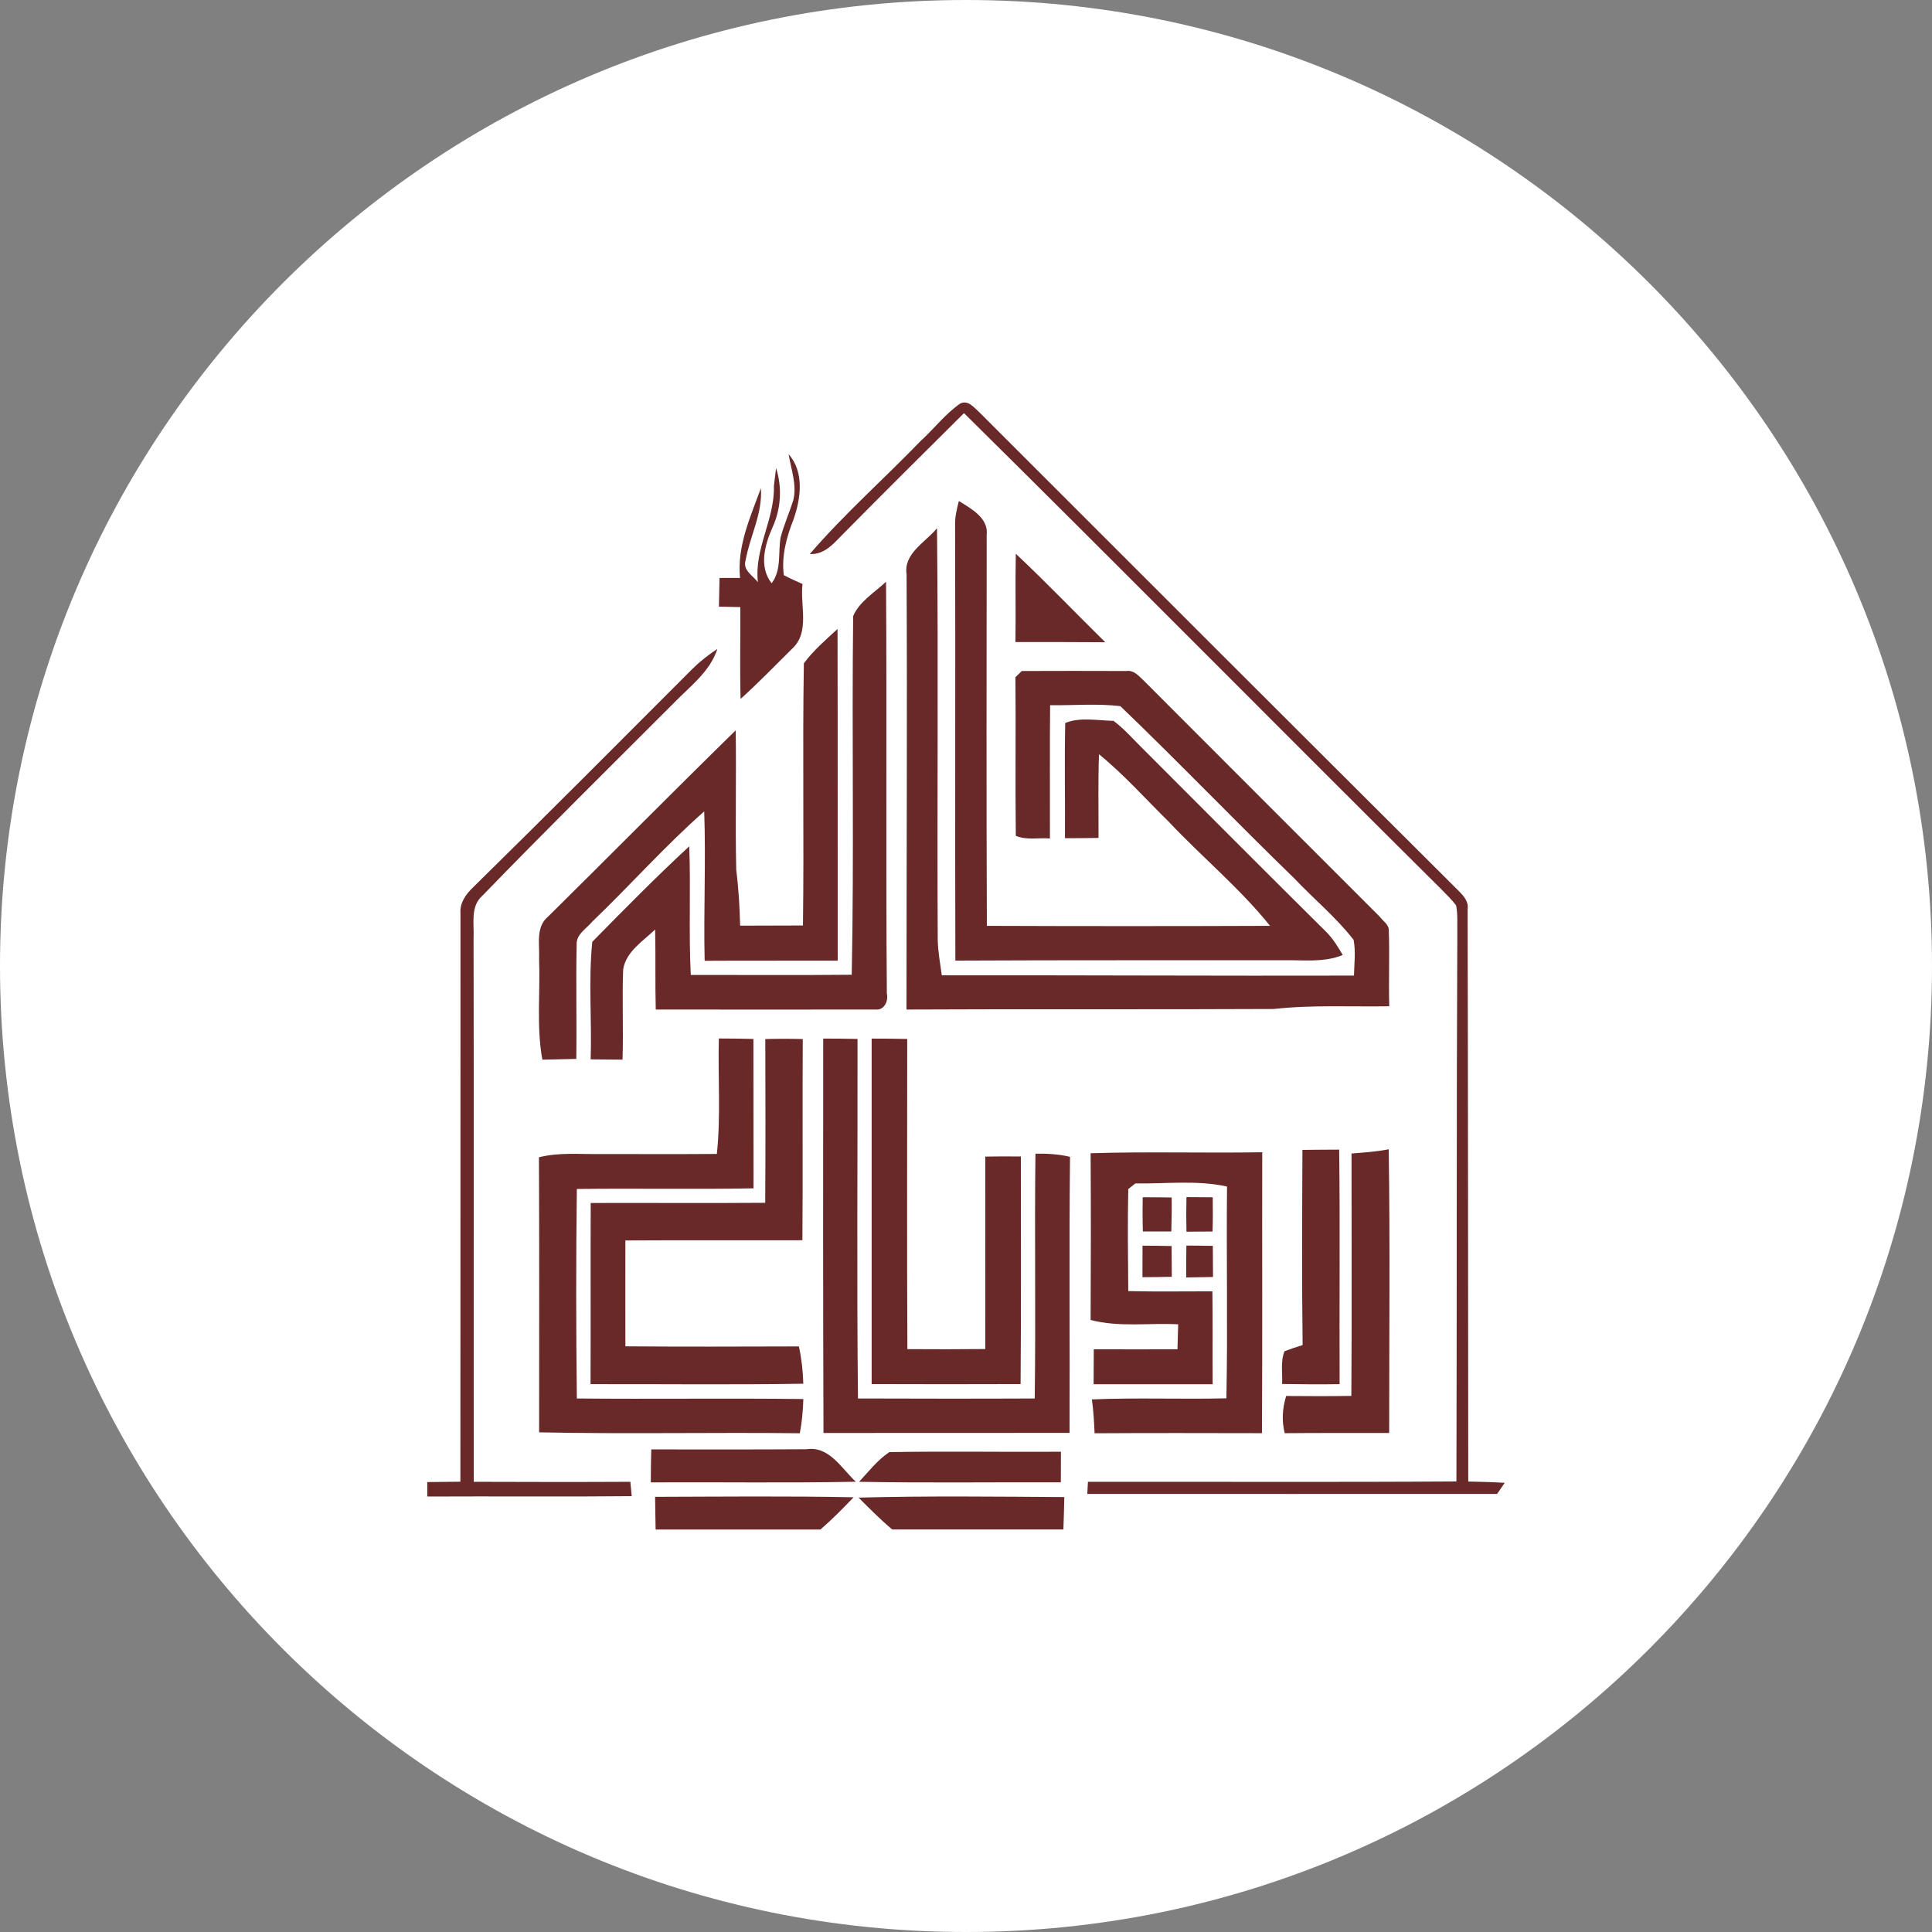 <svg width="192" height="192" viewBox="0 0 192 192" fill="none" xmlns="http://www.w3.org/2000/svg">
<rect x="0" y="0" width="192" height="192" fill="#808080" stroke="none"/>
<g clip-path="url(#clip0_4885_43513)">
<path d="M96 192C149.019 192 192 149.019 192 96C192 42.981 149.019 0 96 0C42.981 0 0 42.981 0 96C0 149.019 42.981 192 96 192Z" fill="white"/>
<path d="M91.638 43.692C92.903 42.508 93.989 41.1 95.424 40.104C96.205 39.727 96.752 40.463 97.272 40.92C113.169 56.817 129.074 72.713 144.998 88.574C145.482 89.067 145.966 89.615 145.85 90.359C145.895 109.324 145.895 128.279 145.913 147.235C147.124 147.253 148.326 147.289 149.537 147.361C149.349 147.639 148.972 148.195 148.783 148.464C135.21 148.473 121.637 148.464 108.055 148.464C108.073 148.159 108.1 147.558 108.118 147.262C120.327 147.244 132.528 147.307 144.737 147.226C144.791 129.078 144.737 110.93 144.827 92.79C144.809 91.848 144.881 90.906 144.711 89.982C144.262 89.39 143.724 88.87 143.212 88.35C127.37 72.624 111.671 56.745 95.801 41.055C91.881 44.948 87.96 48.842 84.076 52.771C83.044 53.767 82.084 55.148 80.478 55.058C83.941 51.031 87.942 47.514 91.62 43.692H91.638Z" fill="#692929"/>
<path d="M78.353 45.119C79.95 46.895 79.591 49.532 78.864 51.605C78.174 53.363 77.644 55.247 77.895 57.158C78.505 57.481 79.124 57.759 79.752 58.037C79.492 60.163 80.524 62.845 78.703 64.487C77.007 66.156 75.366 67.869 73.598 69.457C73.518 66.416 73.589 63.374 73.571 60.333C72.854 60.315 72.145 60.297 71.445 60.288C71.463 59.338 71.481 58.387 71.508 57.436H73.544C73.231 54.296 74.567 51.389 75.617 48.519C75.796 51.039 74.522 53.291 74.092 55.704C73.796 56.673 74.827 57.203 75.321 57.857C74.935 54.52 77.007 51.605 76.909 48.303C76.963 47.855 77.07 46.958 77.124 46.509C77.743 48.429 77.617 50.546 76.783 52.385C76.011 54.126 75.384 56.297 76.684 57.965C77.689 56.637 77.312 54.951 77.573 53.426C77.904 52.161 78.443 50.959 78.837 49.712C79.214 48.169 78.613 46.644 78.371 45.128L78.353 45.119Z" fill="#692929"/>
<path d="M95.293 49.792C96.504 50.546 98.254 51.479 98.056 53.157C98.047 66.111 98.02 79.065 98.074 92.01C107.458 92.046 116.832 92.046 126.216 92.01C123.211 88.269 119.47 85.192 116.178 81.693C113.872 79.432 111.728 77.001 109.216 74.956C109.117 77.728 109.18 80.5 109.171 83.272C108.059 83.29 106.946 83.299 105.834 83.299C105.861 79.486 105.78 75.665 105.861 71.852C107.305 71.242 109.091 71.61 110.66 71.637C111.755 72.453 112.652 73.512 113.63 74.463C119.658 80.5 125.669 86.537 131.724 92.539C132.433 93.221 132.944 94.064 133.438 94.907C131.563 95.679 129.526 95.392 127.553 95.428C116.68 95.437 105.816 95.41 94.943 95.463C94.898 81.038 94.961 66.613 94.916 52.188C94.889 51.362 95.096 50.573 95.293 49.774V49.792Z" fill="#692929"/>
<path d="M90.095 57.077C89.781 54.986 91.97 53.901 93.118 52.492C93.262 66.101 93.118 79.719 93.19 93.337C93.208 94.539 93.432 95.732 93.594 96.926C107.247 96.908 120.901 96.988 134.555 96.953C134.582 95.777 134.743 94.575 134.519 93.4C132.788 91.166 130.581 89.363 128.652 87.318C122.821 81.666 117.187 75.79 111.338 70.174C109.024 69.905 106.682 70.111 104.359 70.085C104.314 74.498 104.35 78.912 104.341 83.326C103.219 83.236 102.008 83.514 100.95 83.065C100.887 77.817 100.959 72.552 100.914 67.294C101.066 67.142 101.389 66.837 101.551 66.684C105.023 66.666 108.494 66.675 111.957 66.684C112.675 66.577 113.168 67.178 113.635 67.609C121.457 75.44 129.28 83.272 137.112 91.094C137.435 91.534 138.045 91.884 138.018 92.485C138.107 94.988 137.991 97.491 138.063 100.003C134.232 100.065 130.392 99.85 126.58 100.272C114.415 100.335 102.251 100.263 90.086 100.326C90.086 85.909 90.167 71.493 90.095 57.077Z" fill="#692929"/>
<path d="M100.95 55.033C103.991 57.886 106.871 60.909 109.84 63.825C106.871 63.798 103.892 63.807 100.914 63.807C100.959 60.882 100.887 57.949 100.95 55.024V55.033Z" fill="#692929"/>
<path d="M84.787 61.23C85.388 59.785 86.931 58.87 88.053 57.812C88.143 71.447 88.026 85.092 88.134 98.737C88.313 99.473 87.865 100.433 87.003 100.325C79.728 100.334 72.452 100.334 65.168 100.325C65.096 97.678 65.168 95.023 65.105 92.377C63.894 93.534 62.217 94.566 61.929 96.333C61.813 99.32 61.965 102.316 61.867 105.304C60.808 105.295 59.749 105.286 58.7 105.277C58.825 101.392 58.467 97.454 58.861 93.597C62.019 90.385 65.186 87.165 68.496 84.105C68.658 88.367 68.433 92.628 68.649 96.889C73.986 96.88 79.315 96.925 84.644 96.871C84.886 84.993 84.644 73.107 84.787 61.23Z" fill="#692929"/>
<path d="M79.878 65.933C80.829 64.641 82.058 63.591 83.233 62.506C83.26 73.495 83.242 84.475 83.251 95.465C78.837 95.483 74.432 95.456 70.028 95.483C69.911 90.531 70.162 85.588 69.983 80.636C66.071 84.081 62.609 88.001 58.85 91.598C58.276 92.298 57.271 92.827 57.307 93.85C57.226 97.636 57.325 101.44 57.271 105.234C56.15 105.261 55.019 105.279 53.898 105.306C53.297 101.987 53.7 98.605 53.575 95.259C53.638 93.841 53.216 92.128 54.463 91.096C60.698 84.942 66.852 78.707 73.114 72.58C73.185 77.209 73.06 81.829 73.167 86.458C73.401 88.297 73.508 90.145 73.553 91.993C75.635 91.975 77.716 91.993 79.797 91.975C79.914 83.291 79.743 74.607 79.887 65.924L79.878 65.933Z" fill="#692929"/>
<path d="M68.898 66.396C69.625 65.669 70.441 65.059 71.294 64.485C70.549 66.773 68.557 68.217 66.952 69.877C60.6 76.237 54.195 82.553 47.942 89.012C46.704 90.088 47.144 91.838 47.063 93.273C47.099 111.269 47.063 129.265 47.081 147.26C52.266 147.278 57.46 147.287 62.646 147.26C62.681 147.61 62.744 148.328 62.78 148.687C56.007 148.758 49.234 148.687 42.461 148.723V147.287C43.555 147.278 44.659 147.26 45.753 147.251C45.771 128.43 45.753 109.618 45.762 90.797C45.664 89.721 46.327 88.823 47.072 88.124C54.401 80.929 61.641 73.654 68.898 66.387V66.396Z" fill="#692929"/>
<path d="M71.429 103.204C72.577 103.204 73.725 103.222 74.874 103.249C74.874 108.201 74.874 113.144 74.882 118.096C69.034 118.203 63.175 118.087 57.326 118.158C57.237 125.102 57.246 132.037 57.326 138.98C64.826 139.052 72.335 138.944 79.835 139.034C79.799 140.182 79.7 141.321 79.485 142.434C70.846 142.335 62.216 142.524 53.577 142.344C53.577 133.23 53.603 124.124 53.559 115.01C55.532 114.507 57.569 114.714 59.578 114.687C63.462 114.687 67.347 114.705 71.24 114.678C71.644 110.865 71.339 107.034 71.438 103.213L71.429 103.204Z" fill="#692929"/>
<path d="M76.055 103.26C77.293 103.224 78.54 103.224 79.778 103.26C79.733 109.925 79.796 116.591 79.742 123.256C73.875 123.274 68.017 123.238 62.15 123.274C62.141 126.782 62.15 130.289 62.15 133.797C67.901 133.842 73.651 133.824 79.392 133.806C79.662 135.026 79.796 136.264 79.832 137.511C72.781 137.628 65.739 137.538 58.688 137.556C58.714 131.554 58.678 125.553 58.705 119.551C64.483 119.533 70.269 119.578 76.046 119.533C76.082 114.106 76.073 108.687 76.055 103.26Z" fill="#692929"/>
<path d="M81.801 103.213C82.931 103.213 84.071 103.222 85.219 103.249C85.237 115.153 85.138 127.067 85.264 138.98C91.122 138.998 96.971 139.007 102.829 138.98C102.946 130.87 102.802 122.761 102.901 114.651C104.058 114.633 105.215 114.696 106.337 114.965C106.238 124.106 106.328 133.257 106.292 142.398C98.146 142.407 89.992 142.398 81.837 142.407C81.792 129.336 81.792 116.275 81.81 103.204L81.801 103.213Z" fill="#692929"/>
<path d="M86.623 103.215C87.798 103.215 88.973 103.224 90.158 103.251C90.158 113.522 90.122 123.803 90.175 134.075C92.75 134.093 95.334 134.093 97.918 134.066C97.918 127.697 97.909 121.318 97.918 114.94C99.093 114.922 100.268 114.913 101.452 114.931C101.443 122.467 101.488 130.002 101.425 137.547C96.491 137.565 91.557 137.565 86.623 137.547C86.623 126.1 86.623 114.662 86.623 103.215Z" fill="#692929"/>
<path d="M129.443 114.276C130.654 114.258 131.865 114.258 133.085 114.249C133.184 122.018 133.094 129.786 133.13 137.555C131.228 137.582 129.317 137.573 127.415 137.537C127.469 136.461 127.236 135.304 127.657 134.281C128.25 134.057 128.851 133.859 129.452 133.671C129.371 127.203 129.407 120.744 129.434 114.276H129.443Z" fill="#692929"/>
<path d="M134.304 114.636C135.542 114.537 136.78 114.456 138.009 114.214C138.153 123.616 138.054 133.017 138.054 142.41C134.591 142.419 131.137 142.392 127.675 142.428C127.361 141.199 127.441 139.943 127.818 138.732C129.971 138.75 132.133 138.759 134.295 138.723C134.349 130.694 134.313 122.665 134.313 114.636H134.304Z" fill="#692929"/>
<path d="M108.394 114.608C114.072 114.429 119.76 114.608 125.439 114.51C125.421 123.812 125.465 133.124 125.412 142.427C119.868 142.418 114.324 142.4 108.779 142.436C108.726 141.315 108.672 140.193 108.51 139.072C112.96 138.884 117.419 139.072 121.877 138.964C122.021 131.949 121.868 124.934 121.94 117.918C118.97 117.255 115.867 117.658 112.834 117.605C112.655 117.748 112.305 118.026 112.126 118.17C112.054 121.543 112.099 124.925 112.126 128.307C114.916 128.379 117.697 128.325 120.487 128.334C120.531 131.411 120.487 134.488 120.513 137.565C116.575 137.565 112.628 137.565 108.681 137.565C108.681 136.408 108.69 135.25 108.699 134.093C111.471 134.093 114.243 134.102 117.015 134.093C117.042 133.259 117.06 132.433 117.087 131.608C114.189 131.456 111.22 131.922 108.385 131.178C108.412 125.66 108.421 120.125 108.385 114.608H108.394Z" fill="#692929"/>
<path d="M113.559 118.985C114.519 118.985 115.478 118.985 116.438 119.003C116.456 120.124 116.438 121.254 116.402 122.385C115.461 122.385 114.519 122.385 113.577 122.385C113.541 121.254 113.541 120.124 113.559 118.994V118.985Z" fill="#692929"/>
<path d="M117.909 118.968C118.779 118.968 119.649 118.977 120.519 118.986C120.537 120.117 120.537 121.256 120.501 122.386C119.64 122.386 118.77 122.395 117.909 122.404C117.882 121.256 117.882 120.108 117.909 118.968Z" fill="#692929"/>
<path d="M113.535 123.793C114.495 123.793 115.464 123.811 116.433 123.829C116.442 124.852 116.451 125.866 116.451 126.888C115.482 126.906 114.504 126.924 113.535 126.924C113.535 125.875 113.535 124.834 113.544 123.793H113.535Z" fill="#692929"/>
<path d="M117.901 123.784C118.78 123.784 119.65 123.802 120.529 123.811C120.538 124.843 120.547 125.875 120.547 126.906C119.659 126.924 118.771 126.942 117.883 126.951C117.883 125.893 117.883 124.834 117.901 123.784Z" fill="#692929"/>
<path d="M64.721 144.042C69.87 144.042 75.01 144.06 80.16 144.024C82.402 143.683 83.631 145.935 85.049 147.254C78.258 147.388 71.467 147.281 64.676 147.317C64.676 146.222 64.694 145.137 64.721 144.051V144.042Z" fill="#692929"/>
<path d="M85.375 147.26C86.326 146.237 87.205 145.098 88.38 144.308C94.059 144.21 99.746 144.308 105.434 144.272C105.434 145.286 105.434 146.3 105.425 147.314C98.742 147.287 92.058 147.385 85.375 147.26Z" fill="#692929"/>
<path d="M65.102 148.753C71.677 148.736 78.253 148.664 84.829 148.798C83.77 149.911 82.694 150.996 81.536 152.001H65.155C65.129 150.924 65.12 149.839 65.102 148.762V148.753Z" fill="#692929"/>
<path d="M85.324 148.831C92.133 148.652 98.951 148.733 105.769 148.777C105.742 149.845 105.724 150.922 105.679 151.998H88.67C87.486 151.011 86.41 149.917 85.324 148.831Z" fill="#692929"/>
</g>
<defs>
<clipPath id="clip0_4885_43513">
<rect width="192" height="192" fill="white"/>
</clipPath>
</defs>
</svg>
